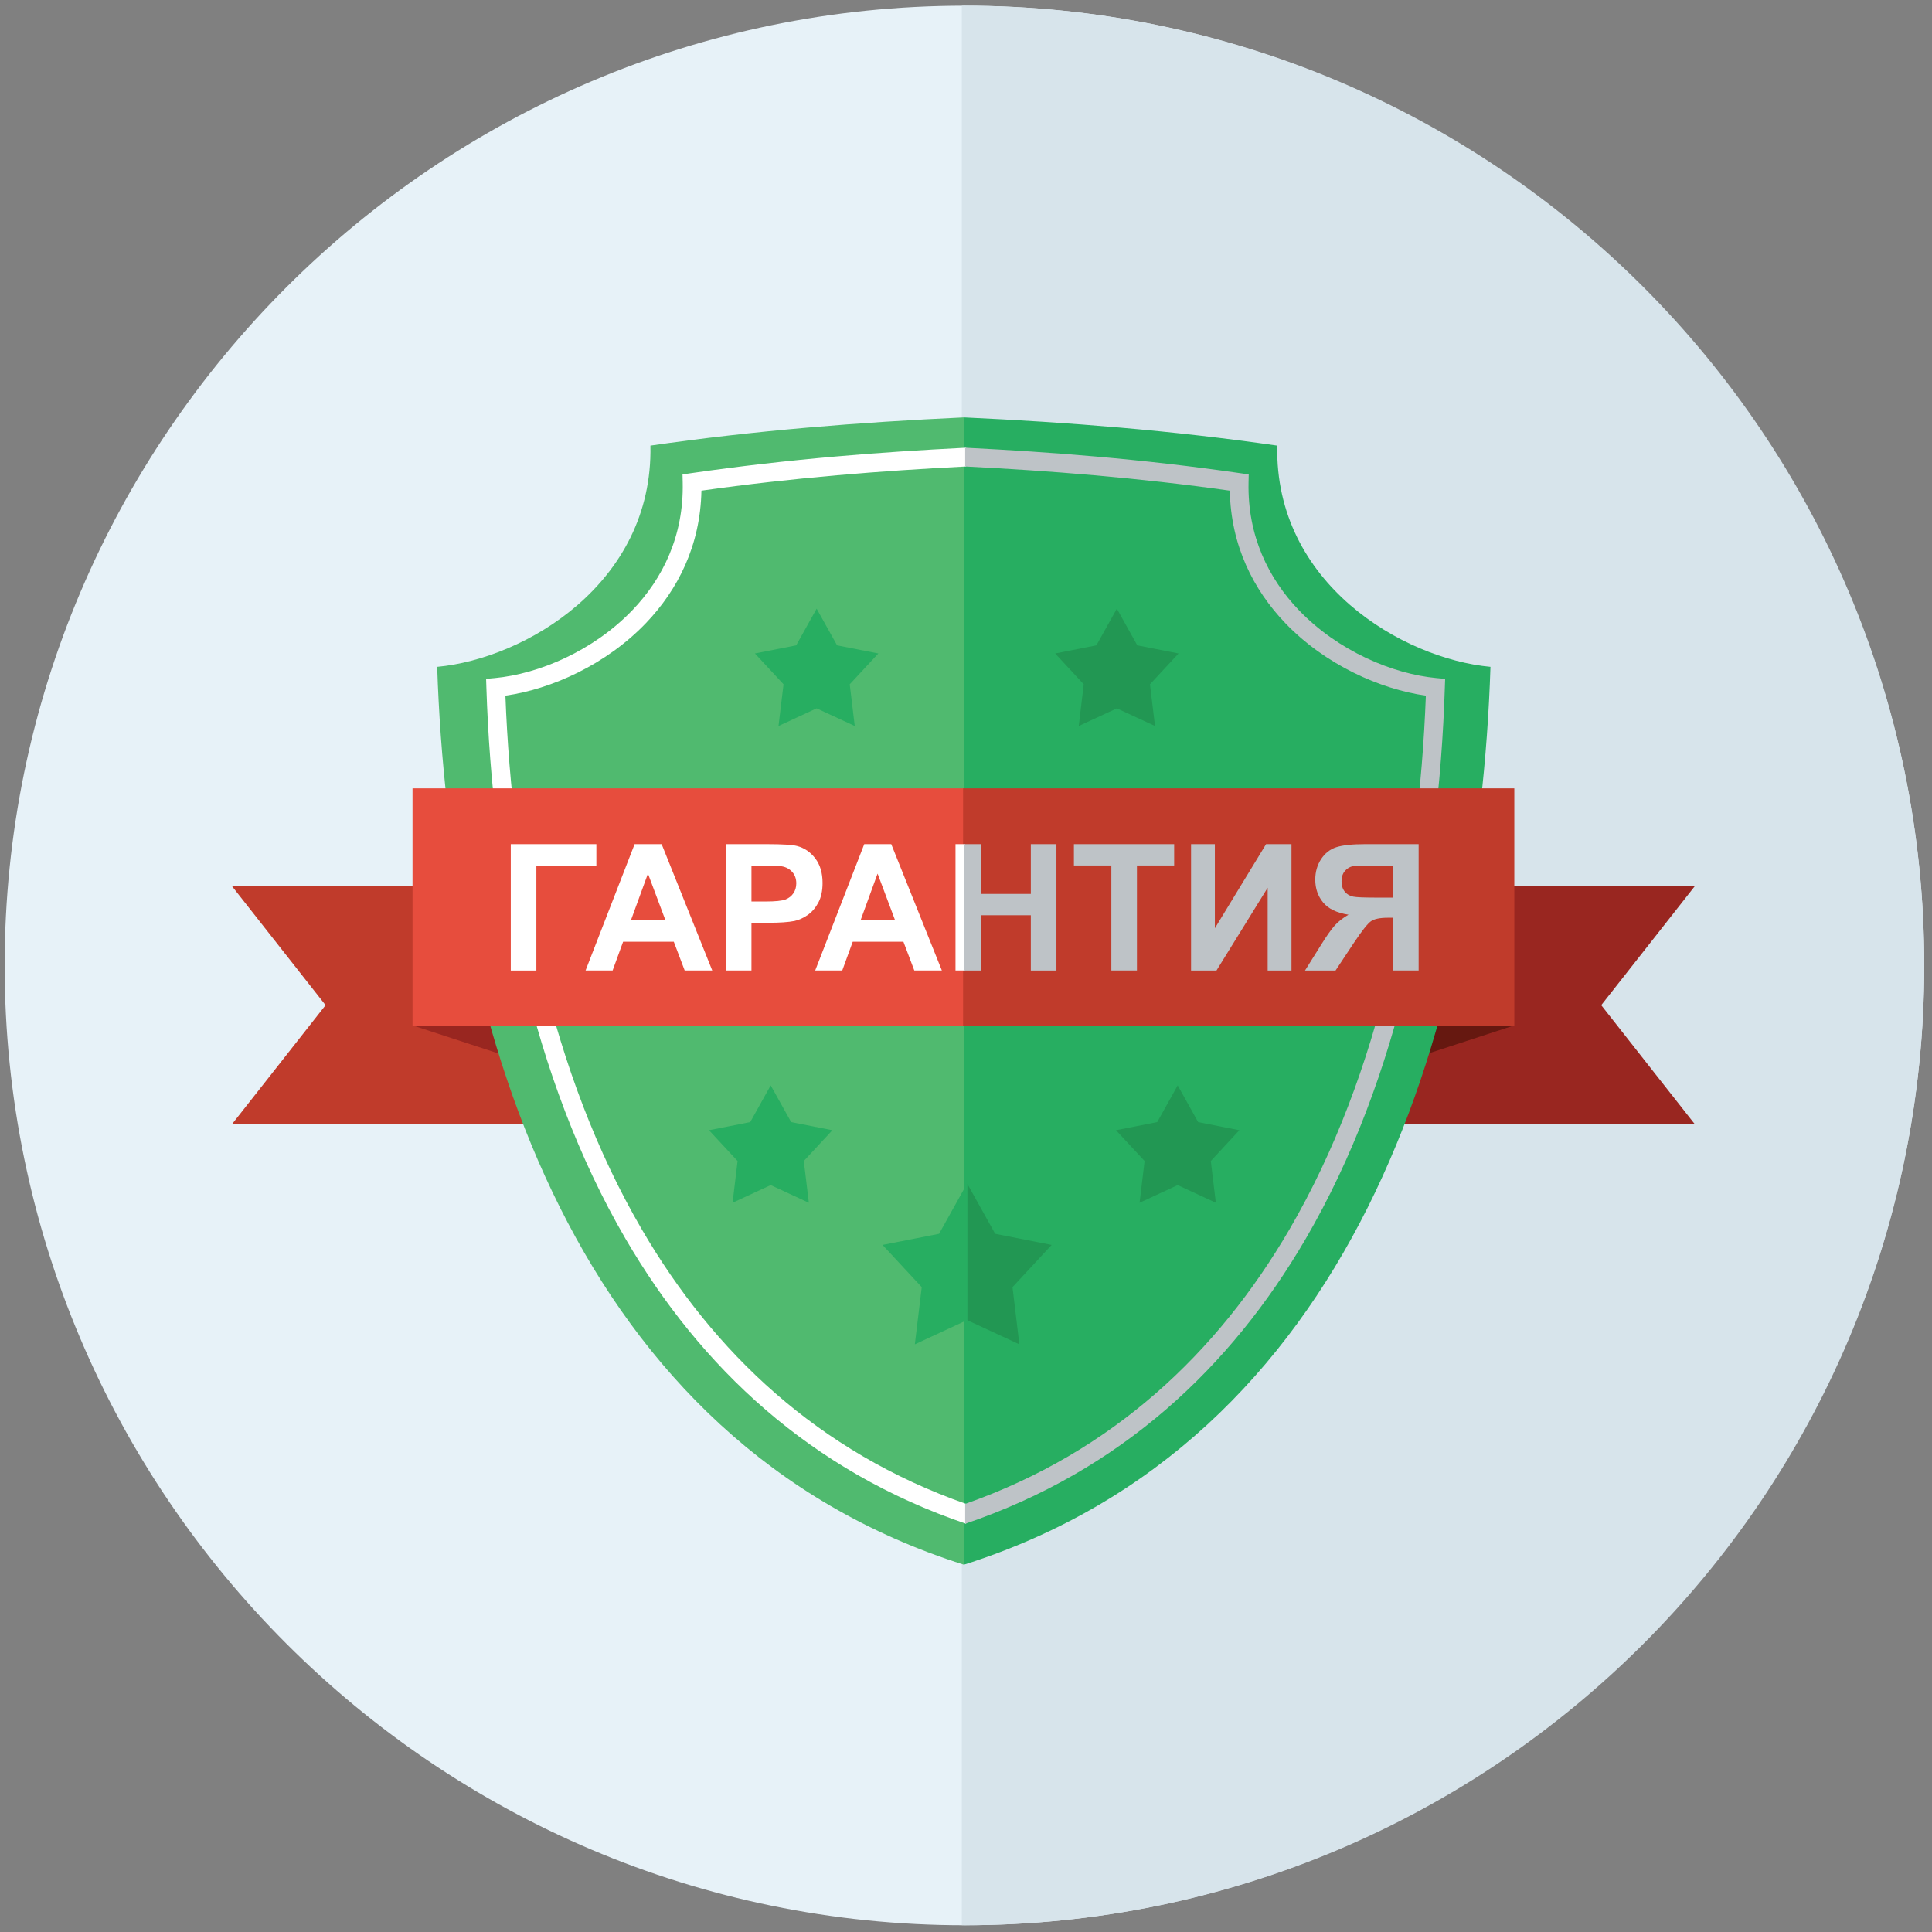 <?xml version="1.0" encoding="utf-8"?>
<!-- Generator: Adobe Illustrator 16.2.0, SVG Export Plug-In . SVG Version: 6.00 Build 0)  -->
<svg version="1.2" baseProfile="tiny" id="Слой_1"
	 xmlns="http://www.w3.org/2000/svg" xmlns:xlink="http://www.w3.org/1999/xlink" x="0px" y="0px" width="90px" height="90px"
	 viewBox="0 0 90 90" xml:space="preserve">
<rect x="0" y="0" width="90" height="90" fill="#808080" stroke="none"/>
<path fill-rule="evenodd" fill="#E7F2F8" d="M44.927,89.686c24.625,0,44.711-20.085,44.711-44.711
	c0-24.625-20.086-44.71-44.711-44.71s-44.71,20.085-44.71,44.71C0.217,69.601,20.302,89.686,44.927,89.686z"/>
<path fill-rule="evenodd" fill="#D7E4EB" d="M44.927,0.264c24.694,0,44.711,20.018,44.711,44.71
	c0,24.694-20.018,44.711-44.711,44.711c-0.04,0-0.081-0.002-0.122-0.002V0.266C44.847,0.266,44.887,0.264,44.927,0.264z"/>
<g>
	<polygon fill-rule="evenodd" fill="#992620" points="78.939,41.284 53.26,41.284 53.26,52.367 78.939,52.367 78.939,52.354 
		76.961,49.839 74.592,46.825 76.961,43.813 78.939,41.296 	"/>
	<polygon fill-rule="evenodd" fill="#661810" points="70.49,47.783 56.477,52.363 55.545,45.719 69.434,46.476 	"/>
	<polygon fill-rule="evenodd" fill="#C03B2B" points="10.819,41.284 36.5,41.284 36.5,52.367 10.819,52.367 10.819,52.354 
		12.798,49.839 15.167,46.825 12.798,43.813 10.819,41.296 	"/>
	<polygon fill-rule="evenodd" fill="#992620" points="19.269,47.783 33.283,52.363 34.213,45.719 20.326,46.476 	"/>
	<path fill-rule="evenodd" fill="#50BA6F" d="M44.908,72.892c-18.025-5.706-23.985-24.727-24.542-41.828
		c4.083-0.375,10.064-3.887,9.933-10.305c4.881-0.705,9.694-1.087,14.608-1.315V72.892z"/>
	<path fill-rule="evenodd" fill="#27AE61" d="M44.892,72.892c18.024-5.706,23.983-24.727,24.54-41.828
		c-4.082-0.375-10.064-3.887-9.932-10.305c-4.883-0.705-9.693-1.087-14.608-1.315V72.892z"/>
	<path fill-rule="evenodd" fill="#FFFFFF" d="M45.005,70.983c-7.256-2.464-12.369-7.282-15.859-13.266
		c-4.388-7.521-6.203-16.875-6.488-25.683l-0.013-0.41l0.41-0.038c2.022-0.188,4.575-1.254,6.407-3.165
		c1.415-1.477,2.392-3.46,2.341-5.934l-0.008-0.386l0.382-0.056c2.264-0.328,4.503-0.582,6.738-0.778
		c2.004-0.176,4.031-0.308,6.089-0.411v0.875c-2.001,0.1-3.999,0.232-6.014,0.409c-2.11,0.186-4.21,0.419-6.315,0.717
		c-0.049,2.556-1.098,4.617-2.585,6.169c-1.861,1.943-4.419,3.08-6.546,3.38c0.322,8.559,2.116,17.6,6.357,24.869
		c3.346,5.736,8.219,10.366,15.103,12.783V70.983z"/>
	<path fill-rule="evenodd" fill="#BEC3C7" d="M44.96,70.983c7.256-2.464,12.37-7.282,15.86-13.266
		c4.387-7.521,6.201-16.875,6.486-25.683l0.014-0.41l-0.41-0.038c-2.021-0.188-4.574-1.254-6.406-3.165
		c-1.414-1.477-2.393-3.46-2.342-5.934l0.008-0.386l-0.383-0.056c-2.264-0.328-4.502-0.582-6.738-0.778
		c-2.004-0.176-4.031-0.308-6.088-0.411v0.875c2.002,0.1,4,0.232,6.014,0.409c2.109,0.186,4.209,0.419,6.314,0.717
		c0.049,2.556,1.098,4.617,2.584,6.169c1.861,1.943,4.422,3.08,6.549,3.38c-0.324,8.559-2.117,17.6-6.357,24.869
		c-3.348,5.736-8.221,10.366-15.104,12.783V70.983z"/>
	<rect x="19.217" y="36.725" fill-rule="evenodd" fill="#E74D3D" width="25.679" height="11.083"/>
	<rect x="44.864" y="36.725" fill-rule="evenodd" fill="#C03B2B" width="25.679" height="11.083"/>
	<polygon fill-rule="evenodd" fill="#27AE61" points="45.052,55.13 46.359,57.475 48.99,57.993 47.166,59.96 47.486,62.624 
		45.052,61.495 42.617,62.624 42.938,59.96 41.112,57.993 43.746,57.475 	"/>
	<polygon fill-rule="evenodd" fill="#229753" points="45.066,55.155 46.359,57.475 48.99,57.993 47.166,59.96 47.486,62.624 
		45.066,61.503 	"/>
	<path fill-rule="evenodd" fill="#FFFFFF" d="M23.794,39.325h3.987v0.994h-2.795v4.892h-1.192V39.325L23.794,39.325z M33.18,45.21
		l-2.358-5.886h-1.259l-2.285,5.886h1.26l0.489-1.341h2.361l0.508,1.341H33.18L33.18,45.21z M31.001,42.875h-1.612l0.795-2.178
		L31.001,42.875L31.001,42.875z M33.814,45.21v-5.886h1.906c0.722,0,1.191,0.028,1.411,0.087c0.337,0.088,0.62,0.28,0.846,0.576
		c0.228,0.297,0.341,0.678,0.341,1.147c0,0.361-0.065,0.664-0.195,0.91c-0.132,0.247-0.297,0.44-0.5,0.581
		c-0.201,0.14-0.406,0.232-0.614,0.278c-0.283,0.056-0.694,0.084-1.231,0.084h-0.772v2.221H33.814L33.814,45.21z M35.006,40.319
		v1.677h0.648c0.467,0,0.778-0.033,0.936-0.094c0.157-0.062,0.281-0.158,0.37-0.29c0.089-0.132,0.134-0.284,0.134-0.459
		c0-0.215-0.063-0.392-0.188-0.532c-0.125-0.14-0.283-0.227-0.477-0.262c-0.141-0.027-0.425-0.04-0.853-0.04H35.006L35.006,40.319z
		 M43.876,45.21l-2.358-5.886H40.26l-2.285,5.886h1.26l0.489-1.341h2.361l0.508,1.341H43.876L43.876,45.21z M41.699,42.875h-1.612
		l0.794-2.178L41.699,42.875L41.699,42.875z M44.511,45.21v-5.886h0.447v5.886H44.511z"/>
	<path fill-rule="evenodd" fill="#BEC3C7" d="M44.917,39.325v5.886h0.786v-2.574h2.317v2.574h1.193v-5.886H48.02v2.317h-2.317
		v-2.317H44.917L44.917,39.325z M51.771,45.21v-4.892h-1.744v-0.994h4.67v0.994h-1.734v4.892H51.771L51.771,45.21z M55.484,39.325
		h1.109v3.917l2.385-3.917h1.184v5.886h-1.109v-3.856l-2.385,3.856h-1.184V39.325L55.484,39.325z M64.895,45.21v-2.458h-0.24
		c-0.377,0-0.643,0.056-0.797,0.168c-0.154,0.111-0.418,0.446-0.791,1.004l-0.852,1.286h-1.422l0.719-1.149
		c0.281-0.456,0.508-0.775,0.674-0.958c0.17-0.183,0.381-0.349,0.633-0.492c-0.547-0.086-0.941-0.276-1.184-0.572
		s-0.365-0.649-0.365-1.062c0-0.359,0.092-0.677,0.271-0.954c0.182-0.276,0.42-0.463,0.715-0.558
		c0.297-0.094,0.74-0.141,1.328-0.141h2.502v5.886H64.895L64.895,45.21z M64.895,40.319h-0.928c-0.471,0-0.781,0.011-0.928,0.031
		c-0.148,0.022-0.277,0.094-0.383,0.218c-0.107,0.123-0.162,0.284-0.162,0.482c0,0.207,0.053,0.371,0.156,0.493
		c0.102,0.122,0.234,0.197,0.393,0.227c0.158,0.029,0.484,0.044,0.973,0.044h0.879V40.319z"/>
	<polygon fill-rule="evenodd" fill="#27AE61" points="35.902,50.561 36.855,52.271 38.776,52.65 37.444,54.085 37.679,56.029 
		35.902,55.206 34.126,56.029 34.359,54.085 33.028,52.65 34.949,52.271 	"/>
	<polygon fill-rule="evenodd" fill="#229753" points="54.861,50.561 55.814,52.271 57.734,52.65 56.404,54.085 56.639,56.029 
		54.861,55.206 53.086,56.029 53.32,54.085 51.988,52.65 53.908,52.271 	"/>
	<polygon fill-rule="evenodd" fill="#27AE61" points="38.042,28.354 38.995,30.063 40.917,30.441 39.584,31.877 39.818,33.82 
		38.042,32.998 36.266,33.82 36.5,31.877 35.168,30.441 37.089,30.063 	"/>
	<polygon fill-rule="evenodd" fill="#229753" points="52.027,28.354 52.98,30.063 54.902,30.441 53.57,31.877 53.805,33.82 
		52.027,32.998 50.252,33.82 50.484,31.877 49.154,30.441 51.074,30.063 	"/>
</g>
</svg>
